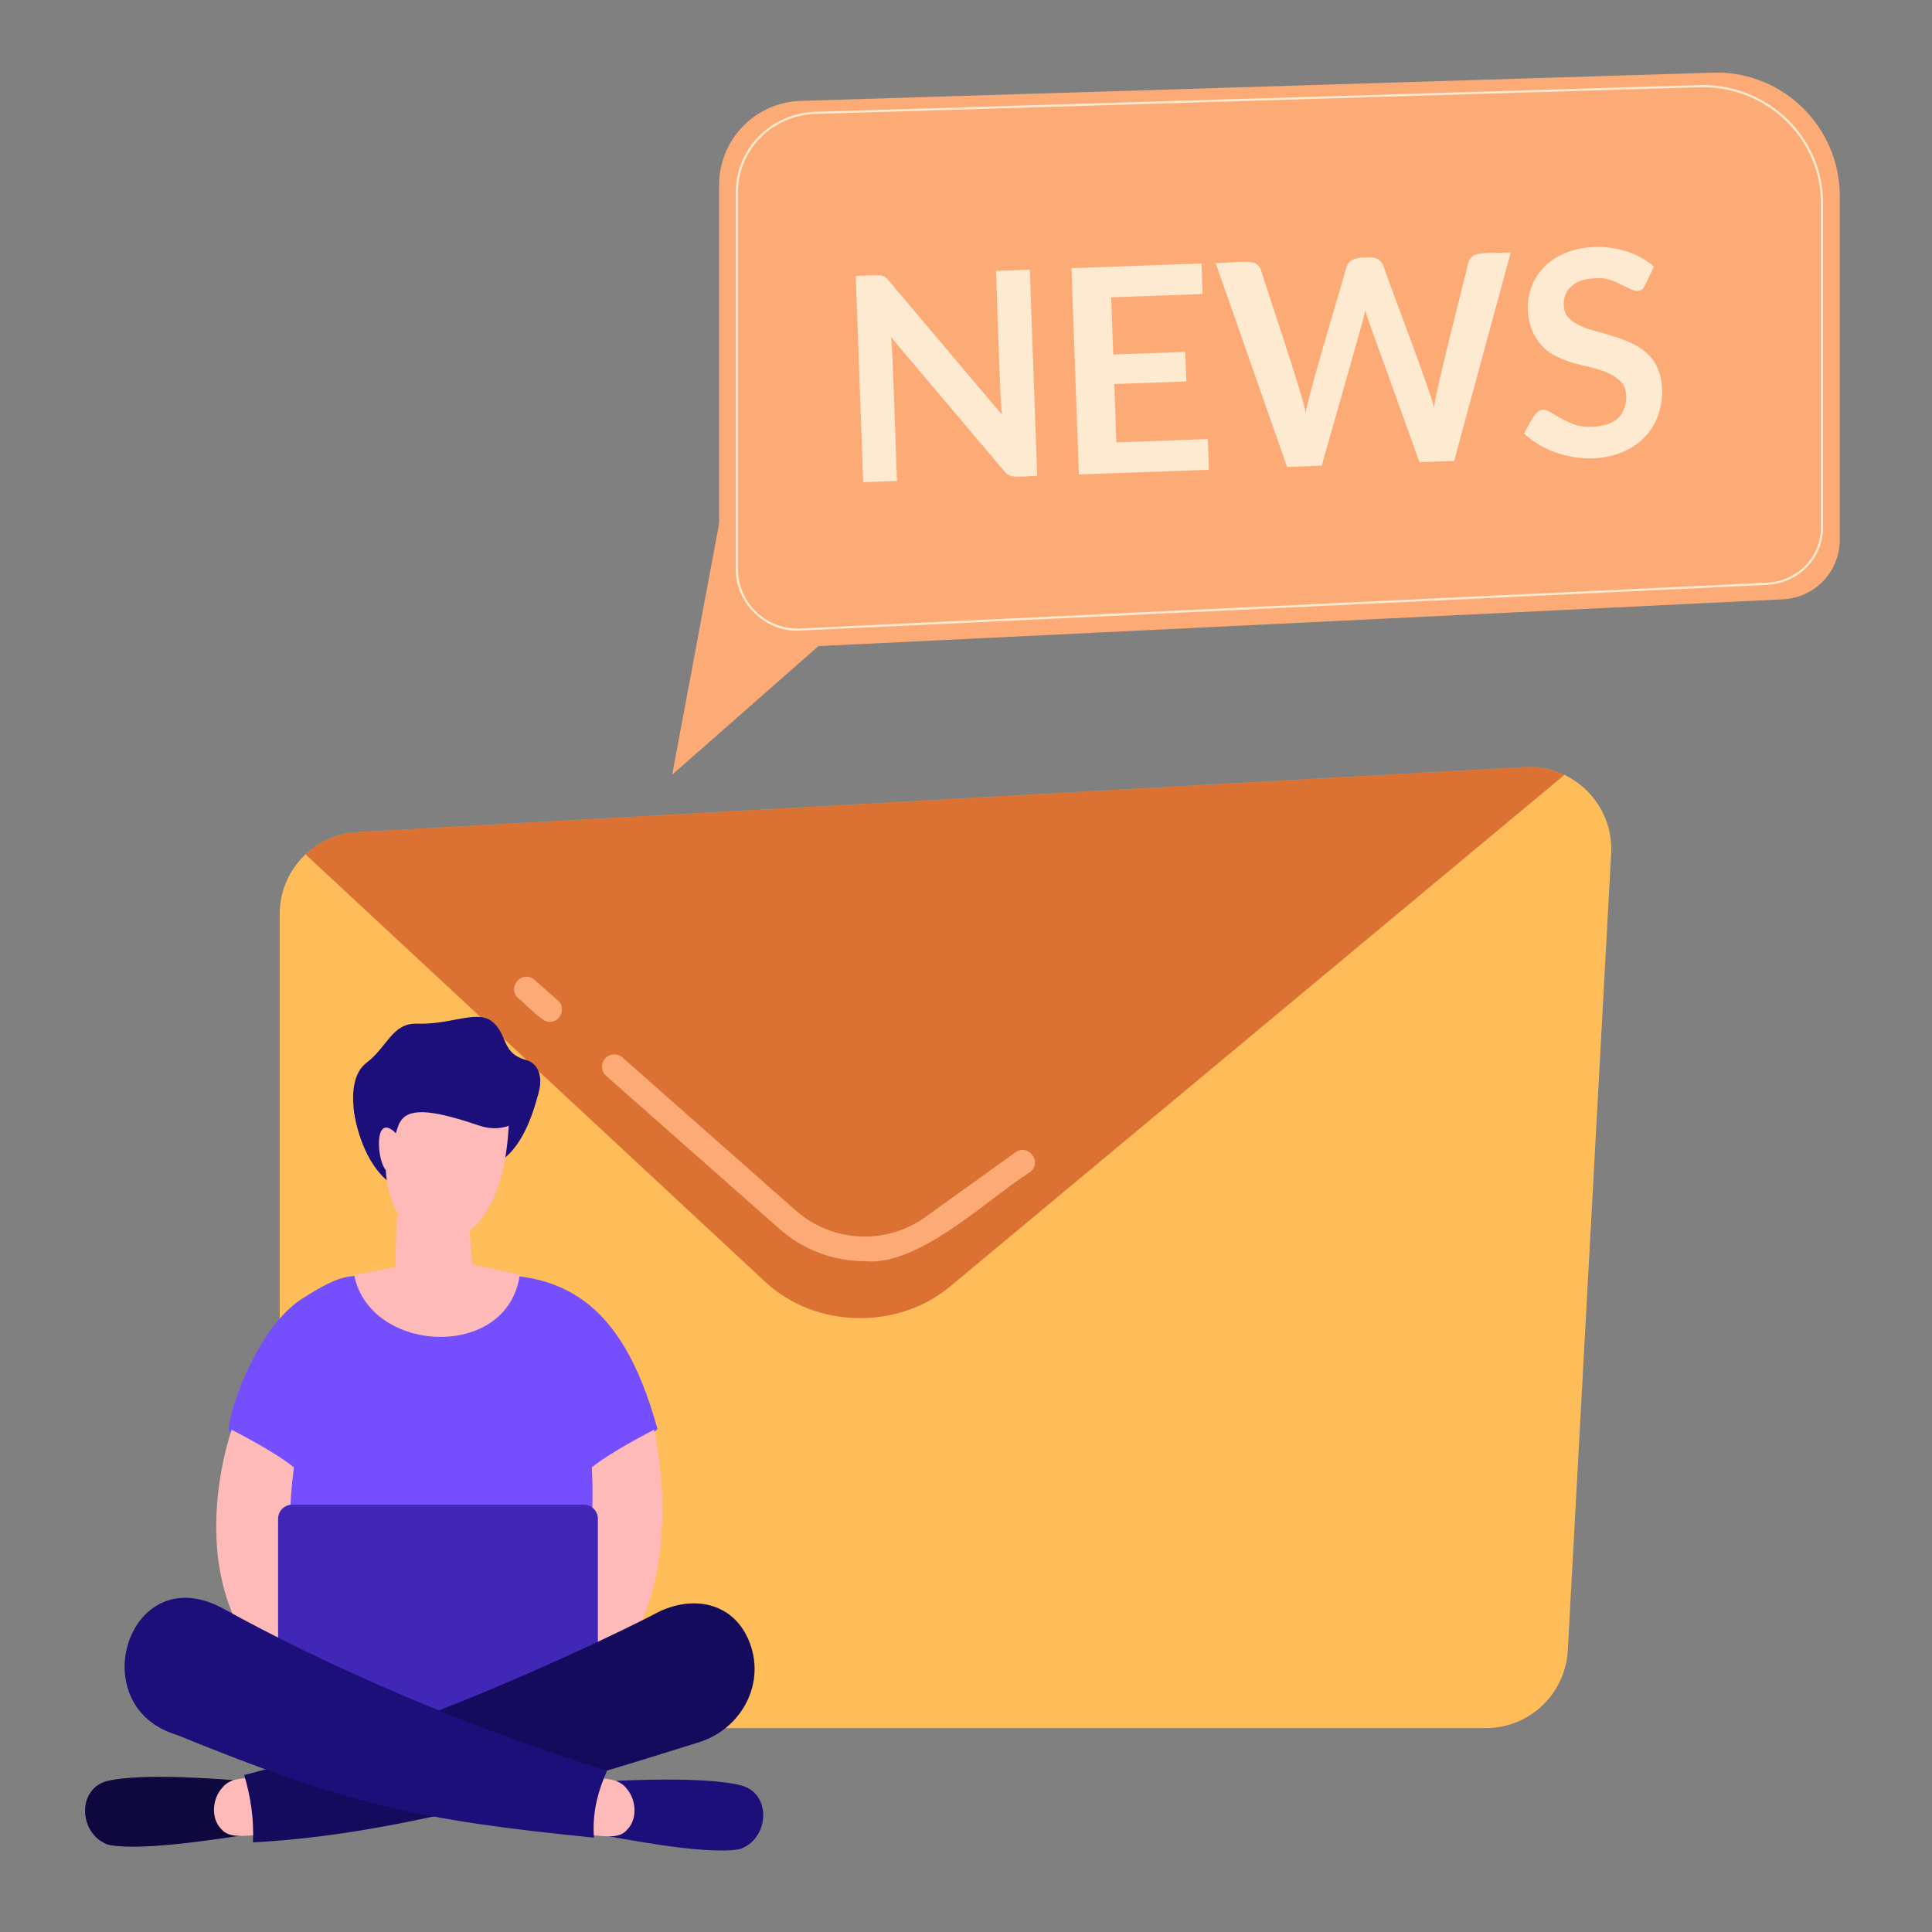 <svg fill="none" height="467" viewBox="0 0 467 467" width="467" xmlns="http://www.w3.org/2000/svg"><rect x="0" y="0" width="467" height="467" fill="#808080" stroke="none"/><path d="m359.133 417.722h-271.666c-2.608.001-5.191-.513-7.6-1.511s-4.599-2.461-6.443-4.305-3.307-4.033-4.305-6.443c-.998-2.409-1.512-4.992-1.512-7.6v-176.896c0-5.076 1.944-9.959 5.432-13.646 3.488-3.688 8.255-5.9 13.323-6.182l282.149-15.726c11.813-.66 21.577 9.093 20.932 20.907l-10.482 192.621c-.275 5.072-2.484 9.846-6.172 13.34-3.688 3.493-8.574 5.441-13.654 5.441z" fill="#FFBD59"/><path d="m229.645 310.982 148.501-123.676c-3-1.433-6.314-2.085-9.633-1.894l-282.149 15.727c-4.674.256-9.105 2.16-12.508 5.375l111.14 103.362c12.065 11.22 31.913 11.711 44.649 1.106z" fill="#b3200e" opacity=".48"/><path d="m208.996 304.851c-7.609-.006-14.952-2.801-20.64-7.855l-41.865-36.968c-.577-.525-.925-1.255-.968-2.034-.043-.778.222-1.542.738-2.127s1.241-.943 2.019-.997 1.546.2 2.138.707l41.876 36.97c4.282 3.809 9.737 6.042 15.461 6.328s11.374-1.391 16.015-4.754l21.699-15.596c3.174-2.22 6.613 2.482 3.463 4.821-10.275 6.504-26.834 22.832-39.936 21.505z" fill="#fdab76"/><path d="m132.867 247.016c-1.718.325-6.32-4.894-7.601-5.718-2.879-2.63.959-6.985 3.929-4.451l5.637 4.977c2.067 1.698.66 5.291-1.965 5.192z" fill="#fdab76"/><path d="m173.82 126.564-11.333 60.683 35.335-31.067z" fill="#fdab76"/><path d="m431.003 144.864-245.591 11.919c-1.495.073-2.989-.159-4.391-.681-1.403-.522-2.685-1.323-3.769-2.356-1.083-1.032-1.946-2.273-2.536-3.649-.589-1.376-.893-2.857-.893-4.353v-101.038c-.001-5.282 2.056-10.357 5.733-14.15 3.677-3.792 8.687-6.004 13.967-6.167l221.346-6.85c16.478 0 29.837 13.363 29.837 29.845v83.098c-.001 3.698-1.424 7.254-3.975 9.931s-6.034 4.271-9.728 4.451z" fill="#fdab76"/><g fill="#fee9d1"><path d="m192.755 152.453c-7.981.156-15.071-6.906-14.89-14.914v-91.063c0-10.583 8.488-19.13 19.326-19.458l214.307-6.47c16.09 0 29.165 12.766 29.165 28.457v78.508c0 7.409-5.936 13.494-13.517 13.853-.732.021-233.718 11.106-234.391 11.087zm218.75-131.387-214.299 6.47c-10.554.312-18.821 8.637-18.821 18.938v91.065c.001 1.947.396 3.874 1.163 5.663.767 1.79 1.889 3.406 3.298 4.749 1.41 1.344 3.077 2.387 4.901 3.068 1.824.68 3.768.984 5.713.892l233.661-11.066c7.301-.346 13.022-6.202 13.022-13.333v-78.507c0-15.404-12.846-27.939-28.638-27.939z"/><path d="m212.75 66.54c.951.073 1.493.625 2.119 1.356l27.371 32.4c-.549-2.042-1.303-31.908-1.495-34.815l8.171-.295 1.795 49.857c-1.312-.064-5.502.486-6.633-.106-.49-.213-.978-.61-1.457-1.191l-27.263-32.264c.45 1.509 1.303 32.297 1.459 34.781l-8.171.295-1.795-49.857c.764-.009 5.253-.239 5.899-.161z"/><path d="m290.428 63.692.266 7.378-22.101.795.498 13.826 17.411-.625.258 7.137-17.413.625.508 14.102 22.101-.795.267 7.412-31.444 1.132-1.795-49.855z"/><path d="m293.841 63.569c1.576.202 8.576-.87 9.829.215.544.349.949.878 1.142 1.495 1.04 3.573 10.568 31.6 10.81 34.618.125-2.885 8.951-31.868 9.841-35.362.725-2.484 3.623-2.268 5.716-2.31 1.495-.072 2.684.634 3.179 1.99 1.115 3.313 11.872 31.628 12.285 34.323 0-2.599 7.551-31.797 8.265-35.062.157-.607.515-1.143 1.015-1.522 1.13-1.25 7.744-.67 9.253-.955l-13.686 50.413-8.378.303-12.122-33.673c-.156-.431-.312-.898-.483-1.398-.17-.5-.329-1.036-.489-1.606-.043 1.093-10.054 35.616-10.524 37.527l-8.379.301z"/><path d="m397.672 68.911c-1.978 4.204-6.175-2.357-12.185-1.634-3.013.094-5.991 1.175-7.106 4.002-.644 1.668-.572 4.13.697 5.447 2.655 2.798 7.056 3.252 10.693 4.499 4.294 1.301 8.779 3.179 10.799 7.498 2.391 5.233 1.138 12.689-2.95 16.871-7.449 7.734-21.671 6.324-29.212-.795 4.79-9.603 4.454-4.949 12.162-2.187 2.968 1.065 8.424.659 10.524-1.553 2.093-1.732 2.802-6.366.881-8.646-3.77-3.918-10.192-3.519-14.937-5.917-6.657-2.499-9.322-10.623-6.818-17.224 4.284-11.374 21.319-12.166 29.569-4.827z"/></g><path d="m94.211 261.389c-.136.257-8.721 6.575-8.721 6.575 2.306 16.803 14.059 28.43 30.014 14.07 0 0 9.513 2.262 14.573-17.541 1.16-4.545-5.54-4.929-13.625-4.092-10.429 1.075-22.24.988-22.24.988z" fill="#1c0f79"/><path d="m72.504 314.258c14.119-9.156 13.366-5.155 30.229-3.946 32.244-7.217 47.576 3.885 56.188 35.098-6.325 6.494-14.285 9.373-14.285 9.373l-1.47 59.612-35.251 18.048-40.233-20.205 1.44-58.257s-12.775-5.95-13.712-8.113c-.937-2.164 5.822-23.86 17.094-31.61z" fill="#754ffe"/><path d="m56.003 345.606s-17.119 47.471 21.922 66.975c8.112-1.071 4.988-14.54 4.988-14.54s-16.965-3.749-11.872-43.349c-4.686-3.86-15.037-9.086-15.037-9.086z" fill="#fdbab9"/><path d="m158.1 345.606s11.78 49.548-21.917 66.975c-8.106-1.077-4.989-14.54-4.989-14.54s13.673-6.733 11.872-43.349c4.677-3.86 15.034-9.086 15.034-9.086z" fill="#fdbab9"/><path d="m141.118 363.711h-70.495c-1.879 0-3.402 1.523-3.402 3.403v45.398c0 1.879 1.523 3.403 3.402 3.403h70.495c1.879 0 3.402-1.524 3.402-3.403v-45.398c0-1.88-1.523-3.403-3.402-3.403z" fill="#4027b6"/><path d="m179.294 431.613c-8.607-2.355-30.088-1.146-30.169-1.16-1.022 1.277-1.931 11.734-2.209 13.445.366-.222 22.737 4.663 31.763 3.099 7.201-2.24 8.054-13.292.615-15.384z" fill="#1c0f79"/><path d="m143.256 429.821c2.89.064 6.405-.016 8.325 2.663 2.245 2.656 2.554 7.374-.089 9.884-2.057 2.467-6.664 1.194-9.348 1.161z" fill="#fdbab9"/><path d="m56.92 432.551-.781-2.277c-.116.03-21.497-1.875-30.187.234-7.486 1.864-6.909 12.936.231 15.398 8.839 1.837 31.655-2.352 31.827-2.123z" fill="#1c0f79"/><path d="m56.92 432.551-.781-2.277c-.116.03-21.497-1.875-30.187.234-7.486 1.864-6.909 12.936.231 15.398 8.839 1.837 31.655-2.352 31.827-2.123z" fill="#000" opacity=".48"/><path d="m62.031 429.824c-2.885-.025-6.405-.214-8.389 2.408-2.317 2.591-2.731 7.301-.156 9.882 1.992 2.526 6.627 1.405 9.315 1.448z" fill="#fdbab9"/><path d="m180.894 396.299c-4.012-9.234-13.824-10.732-22.183-6.416-.145.191-53.034 27.299-99.678 39.179 1.589 5.22 2.379 10.811 2.124 16.265 35.773-1.838 74.587-13.768 107.943-24.25 10.351-3.336 16.24-14.545 11.793-24.778z" fill="#1c0f79"/><path d="m180.894 396.299c-4.012-9.234-13.824-10.732-22.183-6.416-.145.191-53.034 27.299-99.678 39.179 1.589 5.22 2.379 10.811 2.124 16.265 35.773-1.838 74.587-13.768 107.943-24.25 10.351-3.336 16.24-14.545 11.793-24.778z" fill="#000" opacity=".24"/><path d="m143.51 443.076c-.214-5.421 1.093-10.31 3.21-15.014-34.125-10.71-67.62-25.3-93.127-39.43-22.651-11.92-33.742 23.873-10.894 30.71 41.333 16.84 58.124 20.574 100.867 24.857-.02-.375-.04-.75-.056-1.123z" fill="#1c0f79"/><path d="m85.606 308.164c3.683 19.119 37.178 20.843 40.041-.05l-11.507-2.462-.962-12.82-17.307 1.28-.32 12.185z" fill="#fdbab9"/><path d="m99.843 259.119c-23.149 40.897 21.586 61.661 23.193 11.377-4.035-11.294-6.69-9.954-6.69-9.954z" fill="#fdbab9"/><path d="m127.046 256.18c8.236 2.264 1.197 20.125-11.202 15.901-12.398-4.224-17.272-4.161-19.205-.757-1.932 3.403-2.343 15.496-6.539 9.519-4.597-6.551-7.159-19.703-1.525-23.943 5.038-3.788 6.213-9.663 12.253-9.46 8.018.27 14.215-3.28 17.838-.72 4.157 2.952 2.32 7.795 8.379 9.46z" fill="#1c0f79"/><path d="m95.879 274.101c-7.03-7.27-4.022 13.772-.726 8.08 2.132-3.256.726-8.08.726-8.08z" fill="#fdbab9"/></svg>
